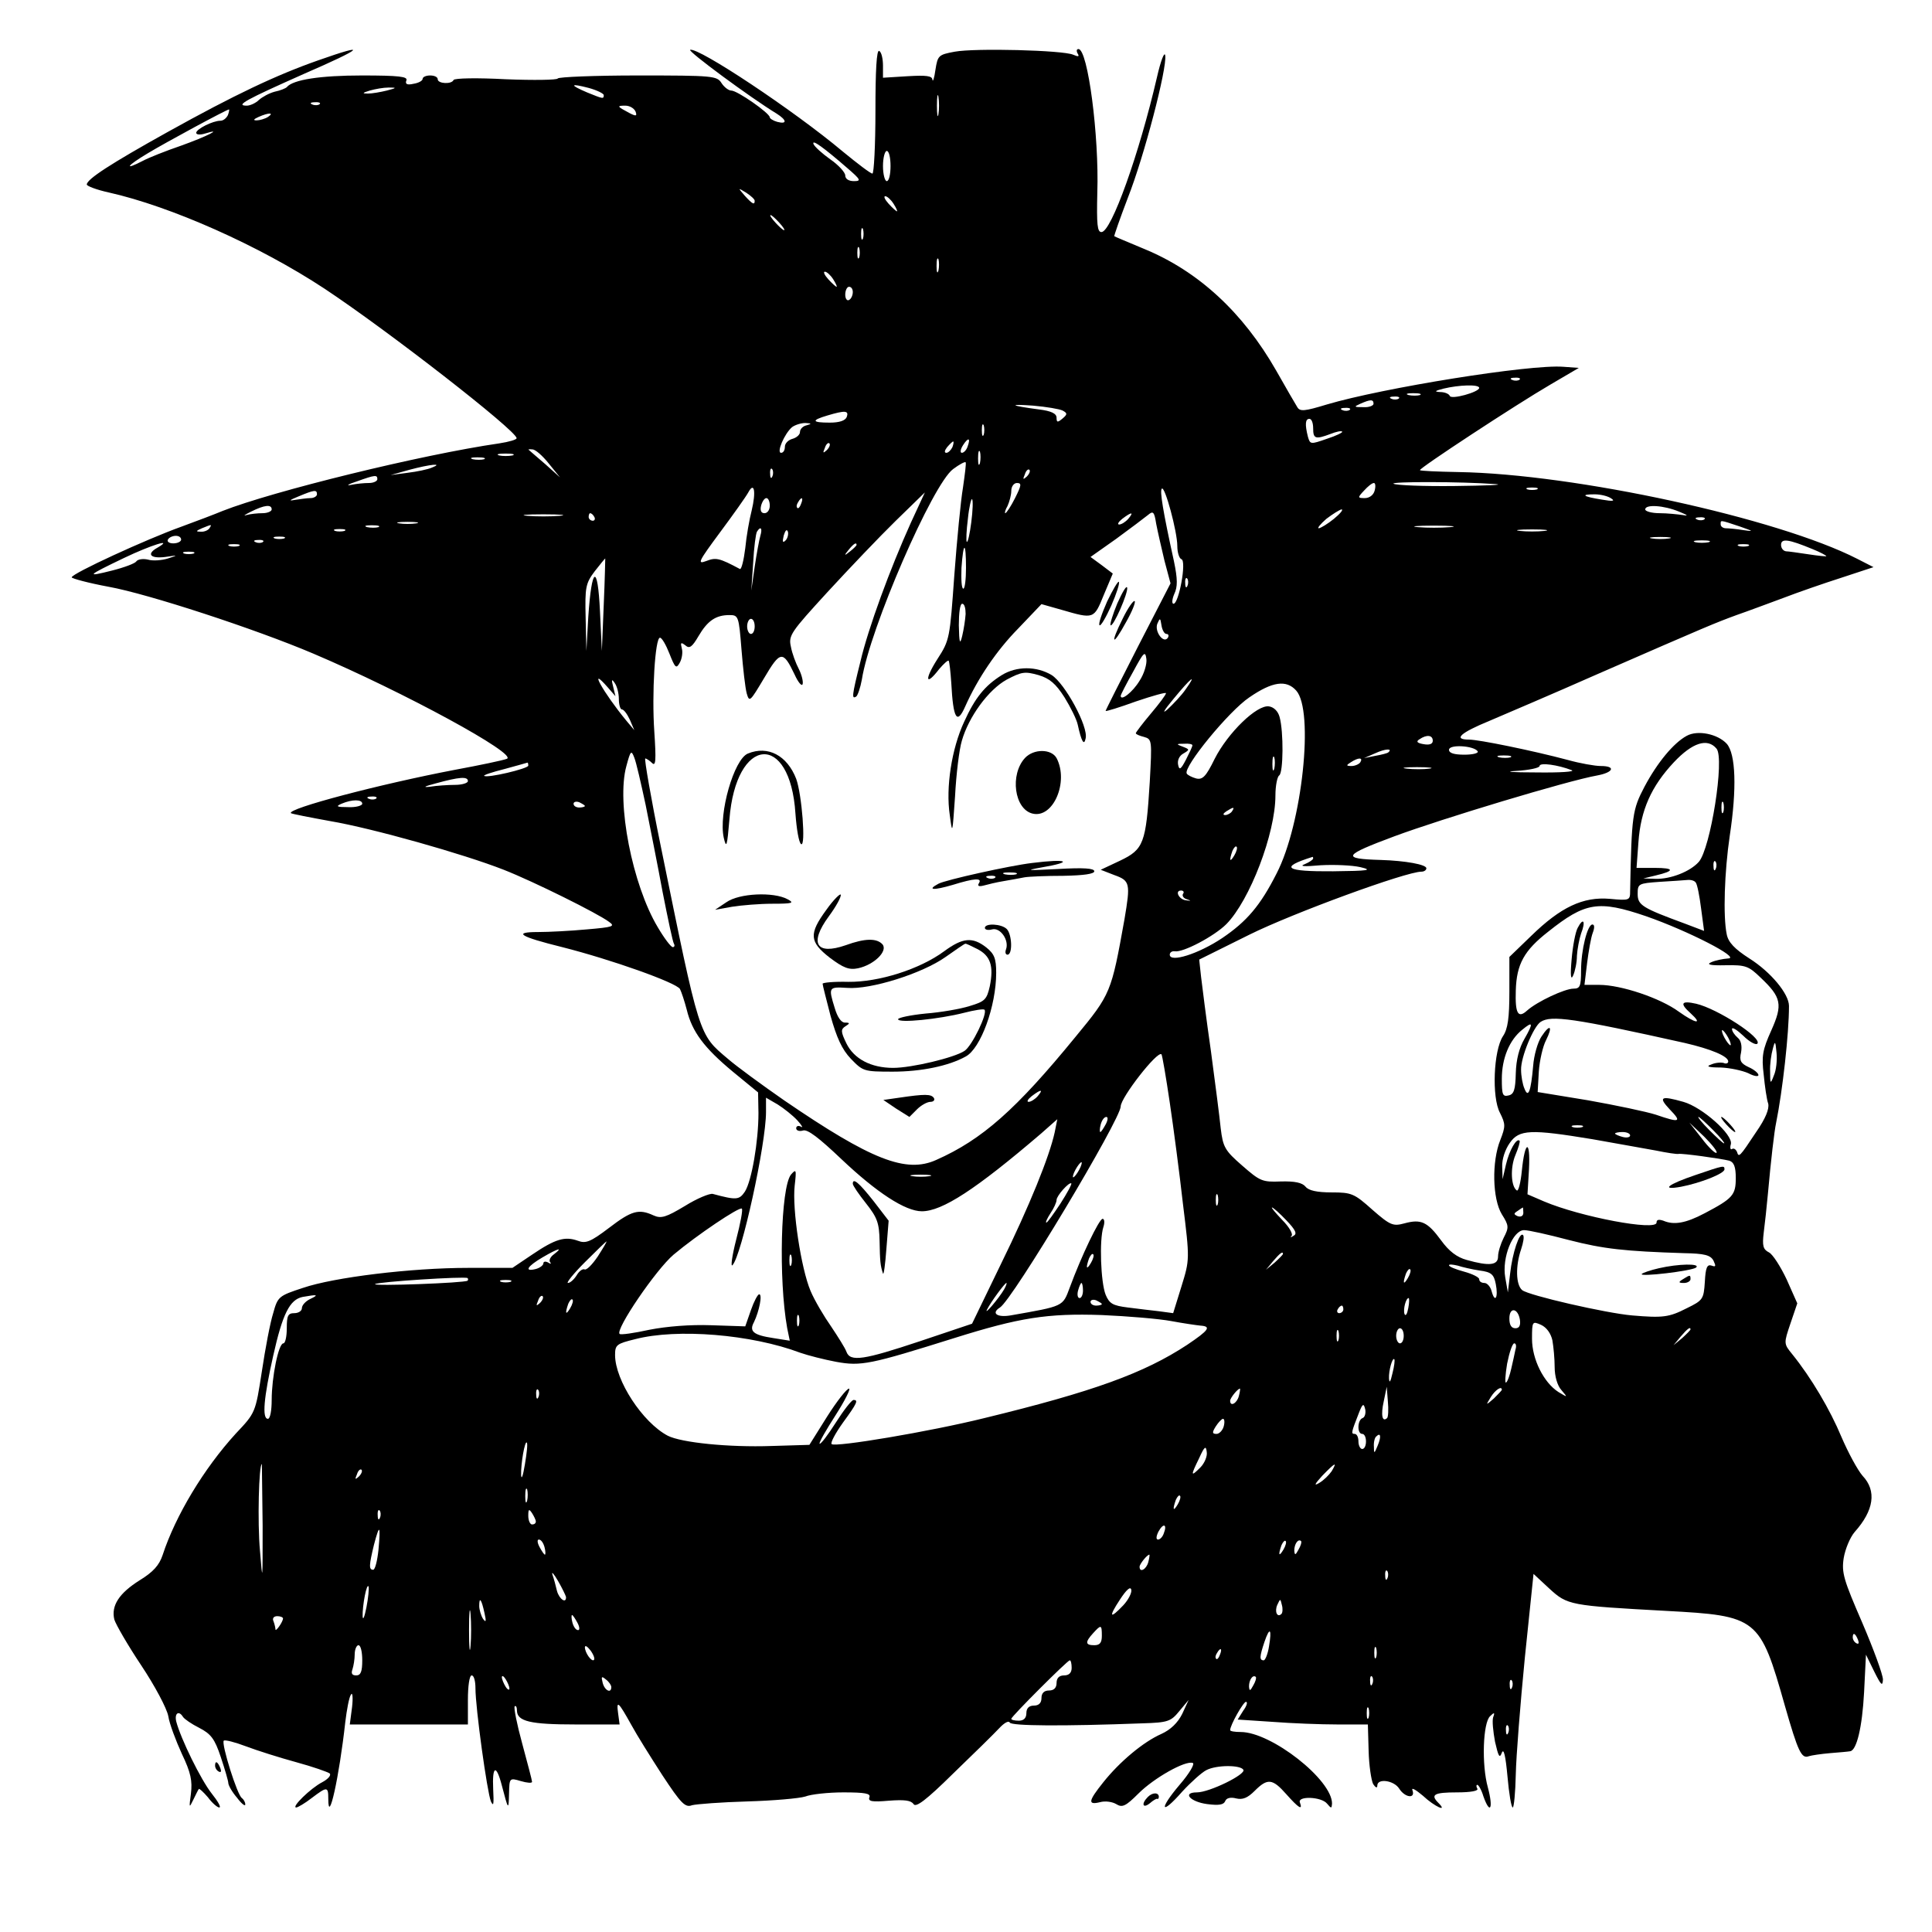 <?xml version="1.0" standalone="no"?>
<!DOCTYPE svg PUBLIC "-//W3C//DTD SVG 20010904//EN"
 "http://www.w3.org/TR/2001/REC-SVG-20010904/DTD/svg10.dtd">
<svg version="1.0" xmlns="http://www.w3.org/2000/svg"
 width="512pt" height="512pt" viewBox="0 0 512 512"
 preserveAspectRatio="xMidYMid meet">

<g transform="translate(0,512) scale(0.1,-0.1)"
stroke="none">
<path d="M843 4960 c-111 -39 -221 -91 -399 -190 -151 -84 -214 -125 -214
-139 0 -4 26 -14 58 -21 165 -37 399 -141 572 -255 169 -112 507 -375 509
-396 1 -4 -20 -10 -46 -14 -207 -30 -601 -127 -733 -179 -19 -8 -69 -27 -110
-42 -92 -33 -290 -124 -290 -134 0 -3 44 -15 98 -25 105 -19 389 -112 542
-177 240 -102 545 -268 513 -279 -10 -4 -72 -17 -137 -29 -199 -38 -446 -103
-435 -115 3 -2 49 -11 104 -21 112 -19 353 -87 460 -129 79 -31 250 -116 279
-138 17 -12 11 -14 -59 -20 -43 -4 -101 -7 -129 -7 -68 0 -49 -12 64 -40 130
-33 302 -94 312 -111 4 -8 12 -32 18 -55 14 -58 46 -101 122 -164 l67 -55 1
-55 c0 -75 -18 -180 -36 -208 -15 -22 -22 -23 -85 -6 -8 2 -42 -12 -74 -32
-50 -30 -63 -34 -83 -25 -39 18 -58 13 -118 -33 -50 -38 -62 -42 -83 -34 -34
12 -59 5 -121 -37 l-52 -35 -117 0 c-152 0 -356 -25 -438 -53 -64 -21 -67 -23
-79 -67 -8 -25 -21 -94 -30 -154 -17 -110 -17 -110 -69 -165 -85 -93 -160
-218 -194 -322 -9 -27 -25 -45 -61 -67 -54 -34 -76 -67 -67 -104 4 -13 35 -67
71 -121 36 -54 68 -114 72 -135 3 -20 20 -65 36 -100 24 -50 28 -72 24 -105
-5 -38 -5 -40 6 -17 7 14 13 27 15 29 1 2 12 -8 24 -22 11 -15 25 -27 30 -27
6 0 -4 17 -20 37 -29 37 -82 145 -94 191 -5 22 7 30 18 12 4 -6 23 -19 43 -29
31 -16 41 -29 57 -77 11 -33 20 -64 20 -69 0 -6 10 -24 23 -39 12 -16 22 -24
22 -18 0 6 -4 13 -9 17 -12 7 -55 144 -48 152 3 3 30 -4 59 -15 29 -11 89 -30
133 -42 44 -12 84 -26 89 -30 4 -5 -5 -15 -20 -23 -31 -16 -83 -67 -69 -67 4
0 23 11 41 25 41 31 44 31 44 -2 0 -73 29 58 45 203 4 33 10 66 15 73 4 8 6
-7 3 -33 l-6 -46 157 0 156 0 0 65 c0 37 4 65 10 65 6 0 10 -15 10 -34 0 -52
31 -276 41 -300 7 -15 8 -7 6 32 -3 63 8 68 23 10 17 -65 18 -67 19 -21 1 41
1 42 31 33 17 -5 30 -6 30 -2 0 4 -12 49 -26 101 -14 51 -23 96 -20 99 3 3 6
-2 6 -11 0 -29 36 -37 155 -37 l117 0 -4 30 c-5 36 1 30 35 -31 14 -26 51 -85
82 -133 50 -76 61 -87 79 -80 12 3 77 8 146 10 69 2 138 8 154 13 15 6 61 11
101 11 58 0 73 -3 69 -13 -4 -11 7 -13 52 -9 41 3 58 1 65 -9 6 -10 33 10 105
81 54 52 109 106 122 120 13 14 25 21 28 15 4 -9 140 -10 352 -2 67 2 75 5 97
32 l25 30 -17 -37 c-12 -24 -31 -42 -55 -53 -48 -21 -111 -74 -154 -128 -40
-50 -42 -61 -9 -53 14 4 33 1 43 -5 16 -10 25 -6 59 28 41 41 124 88 144 81 6
-2 -9 -28 -35 -58 -56 -66 -50 -83 7 -18 23 25 52 51 64 57 27 14 90 14 98 1
8 -12 -90 -60 -123 -60 -40 0 -18 -25 27 -31 31 -4 44 -2 48 8 3 8 14 11 29 7
17 -4 30 1 49 20 34 34 47 33 84 -9 32 -36 44 -44 36 -22 -8 18 57 16 72 -3
11 -13 12 -13 13 0 1 63 -161 190 -242 190 -16 0 -28 2 -28 5 0 13 35 75 42
75 5 0 2 -11 -7 -23 l-15 -24 91 -6 c51 -4 129 -7 173 -7 l81 0 2 -70 c1 -39
7 -78 12 -88 6 -9 11 -12 11 -4 0 20 44 14 58 -8 15 -24 44 -28 35 -4 -3 8 9
1 28 -15 31 -29 67 -45 41 -19 -22 22 -12 28 49 28 37 0 58 4 54 10 -3 5 -3
10 0 10 3 0 11 -13 16 -30 18 -51 27 -33 12 23 -17 61 -13 172 6 189 11 11 13
10 8 -3 -3 -9 0 -38 5 -65 9 -39 12 -45 18 -29 5 13 10 -8 15 -63 4 -45 10
-82 14 -82 3 0 7 39 8 88 1 48 12 187 24 309 l23 222 42 -39 c48 -44 54 -45
309 -59 243 -13 249 -18 315 -251 35 -122 44 -142 64 -134 6 2 32 6 56 8 25 2
48 4 53 5 17 2 32 62 37 156 l5 100 22 -45 c18 -36 22 -40 23 -21 0 13 -25 81
-55 151 -49 113 -55 132 -49 171 4 24 17 55 29 69 51 57 59 109 21 149 -13 15
-38 61 -56 103 -30 72 -80 157 -131 220 -22 27 -22 28 -4 81 l18 53 -28 63
c-16 34 -37 67 -47 72 -16 8 -18 18 -14 52 3 23 8 69 11 102 8 89 17 167 22
190 17 84 34 236 34 309 0 32 -48 90 -105 126 -39 25 -56 43 -60 64 -10 48 -6
166 8 261 19 125 16 217 -8 244 -24 26 -77 37 -106 21 -35 -19 -78 -71 -112
-135 -32 -61 -34 -75 -38 -276 0 -25 -1 -26 -54 -21 -71 6 -130 -22 -208 -98
l-58 -56 0 -92 c0 -69 -4 -99 -17 -118 -25 -38 -30 -162 -8 -203 15 -30 15
-36 1 -72 -23 -57 -21 -156 4 -197 19 -30 19 -35 5 -62 -8 -16 -15 -38 -15
-50 0 -23 -23 -26 -83 -9 -26 7 -47 23 -68 52 -36 49 -53 57 -97 45 -30 -8
-37 -6 -85 36 -48 43 -55 46 -108 46 -39 0 -61 5 -69 15 -9 11 -29 15 -66 14
-49 -2 -55 1 -102 42 -46 40 -51 49 -57 99 -3 30 -15 123 -26 205 -12 83 -23
171 -26 196 l-5 46 133 66 c115 57 415 167 456 167 7 0 13 4 13 9 0 10 -56 20
-120 22 -107 3 -101 12 36 63 124 46 458 147 537 161 43 8 50 25 9 25 -15 0
-55 7 -87 16 -94 25 -236 54 -262 54 -43 0 -23 18 55 50 42 18 169 72 282 122
300 131 315 137 372 158 29 10 85 31 123 45 39 15 108 39 155 54 l85 28 -43
22 c-211 108 -748 225 -1057 230 -55 1 -101 3 -102 5 -4 4 255 174 346 227
l75 44 -41 3 c-88 7 -479 -56 -627 -100 -59 -18 -71 -19 -78 -7 -5 8 -30 51
-56 97 -88 154 -206 263 -349 322 -43 18 -79 33 -80 34 -1 1 15 47 36 102 43
109 104 343 99 377 -2 12 -12 -14 -22 -58 -47 -203 -121 -410 -147 -410 -11 0
-13 19 -11 105 5 149 -25 380 -50 380 -5 0 -6 -5 -2 -12 5 -8 2 -9 -12 -3 -27
12 -260 18 -314 8 -43 -8 -45 -10 -51 -48 -3 -22 -7 -34 -8 -26 -1 10 -16 12
-66 9 l-65 -4 0 32 c0 18 -4 36 -10 39 -7 4 -10 -52 -10 -159 0 -91 -4 -166
-8 -166 -5 0 -39 26 -78 58 -131 110 -383 277 -405 270 -8 -3 160 -127 229
-169 27 -17 29 -29 2 -22 -11 3 -20 9 -20 12 0 11 -86 71 -102 71 -7 0 -19 9
-26 20 -12 19 -23 20 -221 20 -115 0 -211 -4 -213 -8 -1 -4 -64 -5 -138 -2
-74 4 -136 3 -138 -2 -5 -12 -42 -10 -42 2 0 6 -9 10 -20 10 -11 0 -20 -4 -20
-9 0 -5 -11 -11 -24 -13 -17 -4 -23 -1 -19 9 4 10 -19 13 -118 13 -109 0 -183
-11 -199 -31 -3 -3 -17 -9 -32 -12 -15 -4 -33 -14 -42 -22 -8 -8 -23 -15 -32
-15 -32 0 -2 16 151 84 159 69 174 84 38 36z m757 -92 c0 -11 -2 -10 -44 7
-47 20 -46 25 4 12 22 -6 40 -15 40 -19z m-575 12 c-16 -4 -39 -8 -50 -8 -16
0 -15 2 5 8 14 4 36 8 50 8 22 0 22 -1 -5 -8z m1462 -62 c-2 -13 -4 -3 -4 22
0 25 2 35 4 23 2 -13 2 -33 0 -45z m-1640 26 c-3 -3 -12 -4 -19 -1 -8 3 -5 6
6 6 11 1 17 -2 13 -5z m837 -19 c5 -13 2 -14 -17 -4 -32 17 -33 19 -10 19 12
0 23 -7 27 -15z m-1080 -10 c-4 -8 -12 -15 -20 -15 -20 0 -64 -22 -64 -32 0
-5 10 -6 23 -2 52 16 4 -8 -63 -32 -41 -14 -86 -32 -101 -40 -52 -27 -44 -14
13 20 48 29 209 116 215 116 1 0 0 -7 -3 -15z m106 -5 c-8 -5 -22 -9 -30 -9
-10 0 -8 3 5 9 27 12 43 12 25 0z m1535 -135 c36 -31 38 -35 18 -35 -14 0 -23
6 -23 15 0 8 -18 28 -40 43 -21 15 -41 33 -44 40 -6 15 28 -10 89 -63z m115 5
c0 -22 -4 -40 -10 -40 -5 0 -10 18 -10 40 0 22 5 40 10 40 6 0 10 -18 10 -40z
m-360 -92 c0 -12 -6 -9 -26 13 -19 22 -19 22 4 8 12 -8 22 -17 22 -21z m368
-8 c7 -11 11 -20 9 -20 -2 0 -12 9 -22 20 -10 11 -14 20 -9 20 5 0 15 -9 22
-20z m-303 -50 c10 -11 16 -20 13 -20 -3 0 -13 9 -23 20 -10 11 -16 20 -13 20
3 0 13 -9 23 -20z m222 -42 c-3 -7 -5 -2 -5 12 0 14 2 19 5 13 2 -7 2 -19 0
-25z m-10 -50 c-3 -7 -5 -2 -5 12 0 14 2 19 5 13 2 -7 2 -19 0 -25z m210 -35
c-3 -10 -5 -4 -5 12 0 17 2 24 5 18 2 -7 2 -21 0 -30z m-279 -23 c7 -11 11
-20 9 -20 -2 0 -12 9 -22 20 -10 11 -14 20 -9 20 5 0 15 -9 22 -20z m52 -34
c0 -8 -4 -18 -10 -21 -5 -3 -10 3 -10 14 0 12 5 21 10 21 6 0 10 -6 10 -14z
m1767 -232 c-3 -3 -12 -4 -19 -1 -8 3 -5 6 6 6 11 1 17 -2 13 -5z m-107 -22
c0 -11 -75 -32 -78 -21 -2 5 -13 10 -25 10 -17 1 -15 3 8 9 41 10 95 12 95 2z
m-157 -19 c-7 -2 -21 -2 -30 0 -10 3 -4 5 12 5 17 0 24 -2 18 -5z m-56 -9 c-3
-3 -12 -4 -19 -1 -8 3 -5 6 6 6 11 1 17 -2 13 -5z m-67 -14 c0 -5 -12 -10 -27
-9 -25 0 -26 1 -8 9 27 12 35 12 35 0z m-824 -18 c13 -7 13 -10 0 -21 -13 -11
-16 -11 -16 2 0 11 -14 18 -47 22 -76 10 -83 15 -15 10 35 -3 70 -9 78 -13z
m761 2 c-3 -3 -12 -4 -19 -1 -8 3 -5 6 6 6 11 1 17 -2 13 -5z m-1333 -19 c-4
-10 -20 -15 -45 -15 -48 0 -50 6 -6 19 47 14 57 13 51 -4z m1236 -30 c0 -28 6
-30 46 -15 15 6 29 9 31 6 2 -2 -16 -11 -41 -19 -43 -15 -44 -15 -50 6 -8 32
-7 47 4 47 6 0 10 -11 10 -25z m-1342 8 c-10 -2 -18 -10 -18 -18 0 -7 -9 -15
-20 -18 -11 -3 -20 -12 -20 -21 0 -9 -4 -16 -10 -16 -13 0 9 51 29 68 8 6 24
11 35 11 17 -1 18 -2 4 -6z m469 -25 c-3 -7 -5 -2 -5 12 0 14 2 19 5 13 2 -7
2 -19 0 -25z m-43 -32 c-3 -9 -10 -16 -15 -16 -5 0 -4 9 3 20 14 22 21 20 12
-4z m-373 -9 c-10 -9 -11 -8 -5 6 3 10 9 15 12 12 3 -3 0 -11 -7 -18z m333 8
c-4 -8 -11 -15 -16 -15 -6 0 -5 6 2 15 7 8 14 15 16 15 2 0 1 -7 -2 -15z
m-1070 -43 l30 -37 -39 35 c-22 19 -42 36 -44 38 -2 1 2 2 10 1 8 0 27 -17 43
-37z m1143 1 c-3 -10 -5 -4 -5 12 0 17 2 24 5 18 2 -7 2 -21 0 -30z m-1239 20
c-10 -2 -26 -2 -35 0 -10 3 -2 5 17 5 19 0 27 -2 18 -5z m-75 -10 c-7 -2 -21
-2 -30 0 -10 3 -4 5 12 5 17 0 24 -2 18 -5z m1269 -75 c-6 -35 -16 -139 -23
-233 -12 -167 -12 -171 -45 -222 -35 -55 -31 -73 5 -26 12 14 23 24 25 22 2
-2 5 -29 7 -59 5 -95 15 -112 37 -62 33 74 83 148 140 206 l62 65 53 -15 c86
-25 86 -25 112 39 l24 57 -29 22 -30 22 68 48 c37 27 74 55 84 63 14 12 17 9
22 -23 4 -21 14 -64 22 -98 l16 -60 -86 -167 c-47 -92 -86 -169 -86 -171 0 -2
36 9 80 25 44 15 80 25 80 22 0 -4 -18 -28 -40 -54 -22 -26 -40 -50 -40 -52 0
-3 10 -7 22 -10 21 -6 21 -9 15 -119 -10 -163 -16 -179 -79 -209 l-51 -24 36
-14 c42 -15 43 -22 27 -117 -35 -195 -36 -198 -130 -312 -157 -192 -247 -272
-369 -326 -80 -36 -172 0 -403 158 -59 41 -126 90 -149 110 -78 66 -74 54
-178 564 -26 127 -44 232 -41 232 3 0 12 -6 18 -12 10 -10 11 7 6 83 -7 100 2
249 15 249 5 0 16 -19 25 -42 15 -38 18 -41 27 -25 6 10 9 28 6 38 -4 16 -3
18 9 9 11 -10 18 -5 35 24 24 41 46 56 82 56 24 0 25 -3 32 -91 4 -50 10 -103
14 -117 7 -24 9 -21 46 41 43 73 50 74 81 9 9 -20 19 -32 21 -25 2 6 -2 24
-10 40 -8 15 -18 42 -21 59 -7 30 0 39 97 145 58 63 139 148 181 189 l77 75
-37 -80 c-55 -122 -113 -279 -134 -369 -23 -92 -23 -99 -11 -92 4 3 11 23 15
45 21 135 188 519 242 558 16 12 31 20 33 18 2 -2 -2 -32 -7 -67z m-1407 53
c-11 -5 -40 -11 -65 -14 l-45 -6 50 14 c56 15 91 18 60 6z m902 -23 c-3 -8 -6
-5 -6 6 -1 11 2 17 5 13 3 -3 4 -12 1 -19z m674 -1 c-10 -9 -11 -8 -5 6 3 10
9 15 12 12 3 -3 0 -11 -7 -18z m-1721 -7 c0 -5 -10 -10 -22 -10 -13 0 -34 -2
-48 -5 -14 -3 -7 2 15 9 50 18 55 18 55 6z m2965 -13 c22 -2 -27 -4 -110 -5
-82 -1 -155 2 -162 6 -10 6 178 6 272 -1z m-1275 -37 c-11 -22 -23 -40 -26
-40 -2 0 0 9 6 19 5 11 10 29 10 40 0 12 7 21 15 21 13 0 12 -6 -5 -40z m953
20 c-3 -12 -14 -20 -26 -20 -19 0 -20 1 -2 20 10 11 21 20 26 20 4 0 5 -9 2
-20z m-1651 -53 c-6 -23 -14 -68 -17 -100 -4 -32 -10 -56 -14 -55 -56 30 -64
31 -90 21 -24 -9 -20 -1 37 76 35 47 69 95 75 106 16 30 21 2 9 -48z m1128
-94 c0 -17 5 -33 11 -35 14 -5 -7 -118 -21 -118 -5 0 -4 12 2 26 9 19 9 39 -1
87 -29 132 -38 187 -32 192 8 8 41 -114 41 -152z m953 150 c-7 -2 -19 -2 -25
0 -7 3 -2 5 12 5 14 0 19 -2 13 -5z m-3233 -13 c0 -5 -8 -10 -17 -10 -10 0
-29 -3 -43 -5 -16 -3 -12 0 10 9 43 18 50 19 50 6z m3430 -11 c11 -7 4 -8 -25
-3 -50 8 -58 14 -19 14 16 0 36 -5 44 -11z m-2230 -19 c0 -11 -6 -20 -14 -20
-9 0 -12 7 -9 20 3 11 9 20 14 20 5 0 9 -9 9 -20z m83 5 c-3 -9 -8 -14 -10
-11 -3 3 -2 9 2 15 9 16 15 13 8 -4z m451 -49 c-4 -31 -9 -54 -12 -52 -2 3 -1
30 3 61 3 31 9 55 11 52 3 -2 2 -30 -2 -61z m-1854 34 c0 -5 -11 -10 -24 -10
-13 0 -33 -2 -43 -5 -10 -3 -4 1 12 9 36 18 55 20 55 6z m3730 -6 c22 -9 26
-12 10 -9 -14 2 -42 5 -62 5 -21 0 -38 5 -38 10 0 14 49 11 90 -6z m-915 -19
c-16 -13 -34 -24 -40 -25 -5 0 4 11 20 25 17 13 35 24 40 25 6 0 -3 -11 -20
-25z m-2052 8 c-24 -2 -62 -2 -85 0 -24 2 -5 4 42 4 47 0 66 -2 43 -4z m92 -3
c3 -5 1 -10 -4 -10 -6 0 -11 5 -11 10 0 6 2 10 4 10 3 0 8 -4 11 -10z m1415
-5 c-7 -8 -18 -15 -24 -15 -6 0 -2 7 8 15 25 19 32 19 16 0z m1527 -1 c-3 -3
-12 -4 -19 -1 -8 3 -5 6 6 6 11 1 17 -2 13 -5z m-3414 -11 c-13 -2 -33 -2 -45
0 -13 2 -3 4 22 4 25 0 35 -2 23 -4z m3507 -8 c37 -13 39 -14 11 -10 -18 3
-40 5 -47 5 -8 0 -14 5 -14 10 0 12 -4 13 50 -5z m-4055 -5 c-3 -5 -14 -10
-23 -9 -14 0 -13 2 3 9 27 11 27 11 20 0z m448 3 c-7 -2 -21 -2 -30 0 -10 3
-4 5 12 5 17 0 24 -2 18 -5z m2840 0 c-24 -2 -62 -2 -85 0 -24 2 -5 4 42 4 47
0 66 -2 43 -4z m-2930 -10 c-7 -2 -19 -2 -25 0 -7 3 -2 5 12 5 14 0 19 -2 13
-5z m1102 -13 c-3 -10 -10 -48 -15 -82 l-9 -63 5 74 c2 40 7 77 10 82 10 16
15 9 9 -11z m67 -12 c-8 -8 -9 -4 -5 13 4 13 8 18 11 10 2 -7 -1 -18 -6 -23z
m2011 25 c-18 -2 -48 -2 -65 0 -18 2 -4 4 32 4 36 0 50 -2 33 -4z m-3613 -23
c0 -5 -9 -10 -21 -10 -11 0 -17 5 -14 10 3 6 13 10 21 10 8 0 14 -4 14 -10z
m273 3 c-7 -2 -19 -2 -25 0 -7 3 -2 5 12 5 14 0 19 -2 13 -5z m3670 0 c-13 -2
-33 -2 -45 0 -13 2 -3 4 22 4 25 0 35 -2 23 -4z m-3726 -9 c-3 -3 -12 -4 -19
-1 -8 3 -5 6 6 6 11 1 17 -2 13 -5z m3831 -1 c-10 -2 -26 -2 -35 0 -10 3 -2 5
17 5 19 0 27 -2 18 -5z m275 -18 c20 -8 37 -17 37 -19 0 -1 -21 1 -47 5 -27 4
-54 8 -60 8 -7 1 -13 8 -13 17 0 18 20 15 83 -11z m-4385 4 c-31 -17 -20 -30
20 -25 34 5 35 5 7 -4 -16 -5 -40 -7 -53 -3 -13 3 -27 1 -31 -5 -3 -5 -32 -16
-64 -24 -71 -18 -67 -14 31 33 71 34 134 54 90 28z m215 4 c-7 -2 -19 -2 -25
0 -7 3 -2 5 12 5 14 0 19 -2 13 -5z m1637 3 c0 -2 -8 -10 -17 -17 -16 -13 -17
-12 -4 4 13 16 21 21 21 13z m2363 -3 c-7 -2 -19 -2 -25 0 -7 3 -2 5 12 5 14
0 19 -2 13 -5z m-2073 -58 c0 -30 -3 -55 -7 -55 -5 0 -6 25 -5 55 5 71 12 71
12 0z m-2047 38 c-7 -2 -19 -2 -25 0 -7 3 -2 5 12 5 14 0 19 -2 13 -5z m1087
-135 l-5 -123 -5 105 c-6 128 -22 120 -31 -15 l-5 -90 -2 88 c-2 81 0 91 24
123 15 19 27 34 28 34 0 0 -1 -55 -4 -122z m1547 50 c-3 -8 -6 -5 -6 6 -1 11
2 17 5 13 3 -3 4 -12 1 -19z m-588 -75 c-1 -16 -5 -41 -9 -58 -6 -25 -8 -20
-9 28 0 32 3 57 9 57 6 0 9 -12 9 -27z m-559 -33 c0 -11 -4 -20 -10 -20 -5 0
-10 9 -10 20 0 11 5 20 10 20 6 0 10 -9 10 -20z m1091 -20 c6 0 7 -5 4 -10
-11 -17 -36 16 -28 37 7 16 8 16 11 -4 2 -13 8 -23 13 -23z m-71 -124 c-18
-30 -50 -55 -50 -40 0 3 15 32 33 64 28 52 32 56 35 34 2 -13 -6 -40 -18 -58z
m-1409 -18 l20 -23 -6 25 c-5 19 -4 22 4 10 6 -8 11 -27 11 -42 0 -16 4 -28 8
-28 5 0 14 -12 21 -27 l12 -28 -21 25 c-61 74 -104 151 -49 88z m1531 -5 c-11
-16 -33 -39 -48 -53 -16 -14 -9 -2 16 28 46 56 64 70 32 25z m293 -3 c48 -53
16 -354 -52 -485 -43 -85 -79 -127 -144 -171 -63 -42 -139 -66 -139 -44 0 6 6
10 13 9 22 -4 105 40 137 72 62 63 130 240 130 341 0 26 5 50 10 53 11 7 12
116 1 155 -4 15 -15 26 -28 28 -32 5 -109 -70 -144 -139 -23 -47 -32 -56 -49
-52 -11 3 -23 9 -25 13 -10 17 112 166 166 202 61 42 98 47 124 18z m362 -133
c0 -9 -9 -12 -25 -9 -17 3 -20 7 -10 13 19 13 35 11 35 -4z m-637 -12 c0 -4
-8 -20 -17 -38 -14 -27 -18 -29 -21 -13 -2 11 3 23 14 29 17 10 17 11 -1 18
-19 7 -18 8 3 8 12 1 22 -1 22 -4z m756 -16 c3 -5 -13 -9 -35 -9 -27 0 -41 4
-41 13 0 15 66 11 76 -4z m633 7 c22 -26 -16 -265 -47 -300 -23 -26 -75 -46
-114 -45 l-33 1 33 8 c51 12 50 20 -3 20 l-48 0 5 68 c6 85 34 148 94 212 49
52 89 65 113 36z m-870 -10 c-2 -2 -17 -6 -34 -9 l-30 -6 30 13 c26 12 47 13
34 2z m-1968 -139 c11 -56 32 -160 45 -231 14 -71 27 -133 30 -137 3 -5 1 -9
-3 -9 -5 0 -23 24 -40 53 -67 112 -110 330 -83 427 11 41 13 43 21 22 5 -12
18 -69 30 -125z m1666 96 c-3 -10 -5 -4 -5 12 0 17 2 24 5 18 2 -7 2 -21 0
-30z m626 30 c-7 -2 -21 -2 -30 0 -10 3 -4 5 12 5 17 0 24 -2 18 -5z m-398
-13 c-3 -5 -14 -10 -23 -10 -15 0 -15 2 -2 10 20 13 33 13 25 0z m-2205 -9 c0
-8 -110 -34 -117 -27 -2 2 22 10 54 18 32 9 59 16 61 17 1 0 2 -3 2 -8z m2765
-12 c11 -4 -30 -7 -95 -6 -63 0 -87 2 -52 4 34 2 62 8 62 13 0 10 49 3 85 -11z
m-377 4 c-15 -2 -42 -2 -60 0 -18 2 -6 4 27 4 33 0 48 -2 33 -4z m-2548 -33
c0 -5 -15 -10 -34 -10 -18 0 -49 -2 -67 -5 -20 -2 -14 1 16 9 62 17 85 19 85
6z m-243 -46 c-3 -3 -12 -4 -19 -1 -8 3 -5 6 6 6 11 1 17 -2 13 -5z m-37 -14
c0 -5 -17 -10 -37 -9 -31 0 -34 2 -18 9 28 12 55 12 55 0z m590 -6 c0 -2 -7
-4 -15 -4 -8 0 -15 4 -15 10 0 5 7 7 15 4 8 -4 15 -8 15 -10z m3017 -16 c-3
-7 -5 -2 -5 12 0 14 2 19 5 13 2 -7 2 -19 0 -25z m-1302 2 c-3 -5 -12 -10 -18
-10 -7 0 -6 4 3 10 19 12 23 12 15 0z m6 -117 c-12 -20 -14 -14 -5 12 4 9 9
14 11 11 3 -2 0 -13 -6 -23z m209 -8 c0 -3 -10 -10 -22 -15 -16 -6 -2 -7 42
-3 36 2 83 0 105 -5 34 -8 23 -10 -72 -11 -127 -1 -144 10 -55 38 1 1 2 -1 2
-4z m1067 -27 c-3 -8 -6 -5 -6 6 -1 11 2 17 5 13 3 -3 4 -12 1 -19z m-53 -37
c4 -5 10 -36 14 -68 l8 -60 -50 19 c-114 42 -126 49 -126 79 0 27 2 28 58 32
31 2 65 4 74 5 9 1 19 -2 22 -7z m-1359 -30 c-3 -5 2 -12 10 -14 12 -4 12 -5
-1 -3 -19 1 -32 26 -14 26 6 0 9 -4 5 -9z m1227 -59 c112 -39 252 -111 218
-112 -14 -1 -34 -5 -45 -10 -14 -6 -3 -9 38 -8 53 1 61 -2 93 -33 55 -52 59
-71 28 -140 -23 -51 -26 -68 -20 -117 3 -31 8 -66 12 -77 3 -14 -7 -39 -32
-75 -45 -68 -46 -68 -51 -52 -3 6 -8 10 -13 7 -4 -3 -6 3 -3 13 6 25 -76 98
-126 112 -60 17 -67 13 -36 -20 33 -34 27 -36 -37 -14 -25 8 -106 25 -179 38
l-134 22 3 54 c2 30 11 68 19 83 19 38 11 45 -12 10 -10 -15 -20 -50 -22 -78
-6 -68 -13 -86 -23 -60 -5 11 -9 34 -9 50 -1 33 33 115 52 127 28 18 86 10
382 -56 69 -16 115 -35 115 -49 0 -5 -6 -7 -12 -4 -7 2 -22 1 -33 -4 -15 -5
-8 -8 25 -8 25 -1 57 -8 73 -15 15 -8 27 -10 27 -5 0 5 -12 15 -26 21 -21 10
-25 17 -20 39 3 17 0 32 -9 39 -8 7 -15 17 -15 23 0 6 13 -2 30 -18 16 -16 33
-25 37 -21 15 15 -106 93 -162 106 -40 9 -44 1 -15 -25 34 -31 14 -28 -31 4
-49 36 -153 71 -211 71 l-39 0 7 58 c4 31 10 67 15 80 5 13 5 22 -1 22 -13 0
-30 -67 -30 -122 0 -42 -3 -48 -20 -48 -23 0 -96 -34 -123 -58 -24 -22 -32 -8
-30 53 2 70 22 106 86 156 98 78 133 84 259 41z m-322 -325 c-14 -24 -22 -55
-23 -91 -1 -44 -5 -56 -19 -59 -16 -4 -18 2 -18 44 0 54 20 103 54 130 29 24
30 18 6 -24z m540 3 c6 -11 8 -20 6 -20 -3 0 -10 9 -16 20 -6 11 -8 20 -6 20
3 0 10 -9 16 -20z m121 -100 c-9 -24 -10 -23 -10 10 -1 19 3 46 7 60 6 23 7
22 10 -10 2 -20 -1 -47 -7 -60z m-1601 -72 c10 -67 26 -189 35 -269 18 -146
18 -147 -4 -218 l-22 -71 -37 5 c-20 2 -58 7 -83 10 -40 5 -49 10 -59 34 -13
33 -17 145 -6 179 4 12 3 22 -2 22 -9 0 -56 -98 -87 -182 -19 -51 -15 -49
-157 -74 -36 -6 -52 6 -28 21 33 20 320 499 320 533 0 23 97 148 108 138 2 -2
12 -60 22 -128z m-350 17 c-7 -8 -18 -15 -24 -15 -6 0 -2 7 8 15 25 19 32 19
16 0z m-637 -64 c12 -13 16 -21 10 -17 -7 4 -13 2 -13 -4 0 -6 8 -9 18 -6 12
4 42 -19 102 -76 93 -88 169 -138 213 -138 54 0 143 58 316 206 l43 38 -7 -35
c-14 -64 -66 -193 -143 -350 l-76 -157 -137 -46 c-150 -50 -186 -56 -196 -28
-3 9 -22 39 -40 66 -19 27 -44 69 -55 95 -25 59 -49 217 -42 279 5 43 4 45
-10 29 -27 -35 -33 -277 -10 -406 l7 -34 -44 7 c-53 8 -64 18 -51 42 14 29 23
74 14 74 -4 0 -14 -19 -22 -42 l-15 -43 -90 3 c-56 2 -118 -3 -164 -12 -41 -9
-76 -14 -79 -11 -12 11 96 170 143 210 62 52 175 128 181 122 3 -3 -4 -40 -15
-82 -11 -43 -15 -73 -10 -68 24 24 89 321 89 406 l0 38 31 -18 c16 -10 40 -29
52 -42z m817 -11 c-6 -11 -12 -20 -14 -20 -2 0 -2 9 1 20 3 11 9 20 15 20 5 0
4 -9 -2 -20z m1610 -15 c19 -19 32 -35 29 -35 -3 0 -20 16 -39 35 -19 19 -32
35 -29 35 3 0 20 -16 39 -35z m-347 8 c-7 -2 -19 -2 -25 0 -7 3 -2 5 12 5 14
0 19 -2 13 -5z m356 -68 c-3 -3 -21 14 -39 38 l-33 42 39 -37 c21 -21 36 -40
33 -43z m-329 36 c63 -11 139 -25 168 -30 29 -6 56 -10 60 -9 9 2 111 -12 135
-18 12 -4 17 -16 17 -46 0 -45 -8 -54 -82 -93 -51 -27 -82 -32 -110 -20 -12 4
-18 3 -18 -5 0 -23 -201 15 -298 56 l-44 19 4 67 c4 80 -11 76 -19 -5 -3 -31
-9 -54 -13 -52 -16 10 -18 61 -4 94 8 19 13 36 11 38 -8 8 -27 -25 -36 -63
l-9 -39 -1 33 c-1 20 8 46 20 63 25 36 55 37 219 10z m100 10 c0 -5 -9 -7 -20
-4 -11 3 -20 7 -20 9 0 2 9 4 20 4 11 0 20 -4 20 -9z m-1460 -91 c-6 -11 -13
-20 -16 -20 -2 0 0 9 6 20 6 11 13 20 16 20 2 0 0 -9 -6 -20z m-397 -17 c-13
-2 -33 -2 -45 0 -13 2 -3 4 22 4 25 0 35 -2 23 -4z m347 -73 c-18 -27 -34 -50
-37 -50 -3 0 2 11 11 25 9 13 16 29 16 35 0 11 33 48 39 44 2 -2 -11 -26 -29
-54z m417 -2 c-3 -7 -5 -2 -5 12 0 14 2 19 5 13 2 -7 2 -19 0 -25z m182 -42
c25 -26 29 -36 19 -41 -7 -5 -10 -4 -5 0 4 5 -7 24 -25 42 -17 18 -30 33 -27
33 3 0 20 -15 38 -34z m628 20 c0 -8 -6 -12 -15 -9 -11 5 -11 7 0 14 7 5 13 9
14 9 0 0 1 -6 1 -14z m120 -72 c93 -24 149 -30 306 -35 54 -1 70 -5 78 -20 7
-15 6 -17 -5 -13 -12 4 -16 -5 -18 -43 -3 -46 -5 -49 -48 -70 -47 -24 -63 -26
-145 -19 -69 6 -274 53 -291 67 -17 14 -18 64 -3 108 6 18 9 35 5 38 -9 9 -28
-47 -34 -102 l-6 -50 -7 40 c-9 52 20 125 50 125 12 0 65 -12 118 -26z m-2573
-44 c-15 -22 -30 -37 -35 -34 -5 2 -14 -4 -21 -16 -7 -11 -17 -20 -23 -20 -5
0 15 25 45 55 30 30 56 55 57 55 2 0 -9 -18 -23 -40z m-116 6 c-10 -7 -14 -17
-10 -21 4 -5 1 -5 -5 -1 -7 4 -13 3 -13 -2 0 -5 -9 -12 -20 -15 -32 -8 -23 7
18 31 41 24 56 28 30 8z m629 -28 c-3 -7 -5 -2 -5 12 0 14 2 19 5 13 2 -7 2
-19 0 -25z m794 5 c-12 -20 -14 -14 -5 12 4 9 9 14 11 11 3 -2 0 -13 -6 -23z
m509 24 c0 -2 -10 -12 -22 -23 l-23 -19 19 23 c18 21 26 27 26 19z m521 -44
c31 -4 38 -10 43 -36 7 -35 -2 -52 -11 -19 -3 12 -12 22 -19 22 -8 0 -14 4
-14 10 0 5 -18 14 -40 20 -22 6 -40 13 -40 17 0 3 10 2 23 -1 12 -4 38 -10 58
-13z m-190 -20 c-12 -20 -14 -14 -5 12 4 9 9 14 11 11 3 -2 0 -13 -6 -23z
m-2492 -7 c-7 -6 -252 -15 -245 -9 6 6 237 21 245 16 2 -2 2 -5 0 -7z m114 -3
c-7 -2 -19 -2 -25 0 -7 3 -2 5 12 5 14 0 19 -2 13 -5z m1308 -20 c-14 -24 -55
-72 -45 -53 10 20 47 70 51 70 2 0 -1 -8 -6 -17z m209 -3 c0 -11 -4 -20 -9
-20 -5 0 -7 9 -4 20 3 11 7 20 9 20 2 0 4 -9 4 -20z m-2047 -22 c-13 -6 -23
-17 -23 -25 0 -7 -9 -13 -20 -13 -17 0 -20 -7 -20 -40 0 -22 -4 -40 -9 -40
-13 0 -31 -90 -31 -150 0 -28 -4 -50 -10 -50 -16 0 -11 56 14 167 25 112 44
149 78 156 39 7 44 6 21 -5z m608 -11 c-10 -9 -11 -8 -5 6 3 10 9 15 12 12 3
-3 0 -11 -7 -18z m80 -14 c-12 -20 -14 -14 -5 12 4 9 9 14 11 11 3 -2 0 -13
-6 -23z m1409 11 c0 -2 -7 -4 -15 -4 -8 0 -15 4 -15 10 0 5 7 7 15 4 8 -4 15
-8 15 -10z m812 -11 c-3 -16 -7 -22 -10 -15 -4 13 4 42 11 42 2 0 2 -12 -1
-27z m-172 -3 c0 -5 -5 -10 -11 -10 -5 0 -7 5 -4 10 3 6 8 10 11 10 2 0 4 -4
4 -10z m468 -28 c2 -15 -2 -22 -12 -22 -11 0 -16 9 -16 26 0 31 23 28 28 -4z
m-1911 -14 c-3 -7 -5 -2 -5 12 0 14 2 19 5 13 2 -7 2 -19 0 -25z m987 11 c32
-6 67 -11 77 -12 30 -2 23 -12 -35 -51 -114 -75 -249 -124 -537 -194 -145 -36
-396 -78 -405 -69 -4 3 10 29 30 57 38 52 41 60 28 60 -5 0 -26 -27 -47 -60
-21 -33 -40 -58 -43 -56 -2 3 17 36 42 75 25 39 41 71 36 71 -6 0 -32 -33 -58
-74 l-47 -75 -100 -3 c-115 -4 -239 9 -275 27 -67 35 -140 147 -140 214 0 27
4 30 53 42 111 29 308 13 438 -36 20 -7 63 -18 95 -24 66 -12 90 -7 313 63
172 54 246 66 391 61 69 -3 152 -10 184 -16z m1010 -51 c3 -17 6 -49 6 -71 0
-24 7 -49 18 -61 17 -20 17 -20 -8 -5 -39 25 -70 87 -70 141 0 47 1 47 24 37
15 -7 26 -23 30 -41z m-567 0 c-3 -7 -5 -2 -5 12 0 14 2 19 5 13 2 -7 2 -19 0
-25z m173 12 c0 -11 -4 -20 -10 -20 -5 0 -10 9 -10 20 0 11 5 20 10 20 6 0 10
-9 10 -20z m760 17 c0 -2 -10 -12 -22 -23 l-23 -19 19 23 c18 21 26 27 26 19z
m-464 -54 c-2 -10 -7 -33 -11 -50 -4 -18 -10 -35 -14 -37 -3 -2 -2 20 3 50 6
30 14 54 19 54 5 0 6 -8 3 -17z m-326 -63 c-5 -22 -8 -27 -9 -13 -1 21 9 56
14 51 2 -2 0 -19 -5 -38z m-2263 -62 c-3 -8 -6 -5 -6 6 -1 11 2 17 5 13 3 -3
4 -12 1 -19z m1856 2 c-5 -19 -23 -29 -23 -12 0 7 20 32 26 32 1 0 0 -9 -3
-20z m393 -58 c-13 -12 -17 8 -9 44 l8 39 3 -39 c2 -21 1 -41 -2 -44z m304 75
c0 -2 -10 -12 -21 -23 -22 -19 -22 -19 -8 4 12 19 29 30 29 19z m-369 -75
c-14 -5 -15 -42 -1 -42 6 0 10 -9 10 -20 0 -11 -4 -20 -10 -20 -5 0 -10 9 -10
20 0 11 -4 20 -10 20 -10 0 -9 4 11 55 10 26 13 27 17 10 2 -10 -1 -21 -7 -23z
m-368 -22 c-3 -11 -12 -20 -19 -20 -12 0 -12 4 -2 20 7 11 16 20 19 20 4 0 5
-9 2 -20z m408 -51 c-9 -22 -10 -22 -10 -3 -1 11 2 24 6 27 12 12 14 0 4 -24z
m-2260 -50 c-5 -30 -9 -42 -10 -28 -1 30 10 92 15 86 3 -2 0 -28 -5 -58z
m1790 -8 c-26 -26 -26 -22 -3 25 14 31 18 34 20 16 2 -11 -6 -30 -17 -41z
m-2485 -154 c0 -149 0 -155 -7 -67 -7 75 -3 230 5 230 0 0 1 -73 2 -163z
m2833 144 c-7 -10 -21 -24 -33 -31 -15 -9 -12 -3 8 19 34 35 41 39 25 12z
m-2578 -14 c-10 -9 -11 -8 -5 6 3 10 9 15 12 12 3 -3 0 -11 -7 -18z m446 -64
c-3 -10 -5 -4 -5 12 0 17 2 24 5 18 2 -7 2 -21 0 -30z m1724 -10 c-12 -20 -14
-14 -5 12 4 9 9 14 11 11 3 -2 0 -13 -6 -23z m-2114 -35 c-3 -8 -6 -5 -6 6 -1
11 2 17 5 13 3 -3 4 -12 1 -19z m413 -10 c0 -5 -4 -8 -10 -8 -5 0 -10 10 -10
23 0 18 2 19 10 7 5 -8 10 -18 10 -22z m1664 -32 c-3 -9 -10 -16 -15 -16 -6 0
-5 9 1 21 13 24 24 20 14 -5z m-2081 -43 c-3 -29 -9 -53 -14 -53 -12 0 -11 12
2 66 15 57 18 53 12 -13z m440 7 c3 -11 3 -20 1 -20 -2 0 -8 9 -14 20 -6 11
-7 20 -2 20 6 0 12 -9 15 -20z m1958 -7 c-12 -20 -14 -14 -5 12 4 9 9 14 11
11 3 -2 0 -13 -6 -23z m40 0 c-8 -15 -10 -15 -11 -2 0 17 10 32 18 25 2 -3 -1
-13 -7 -23z m-398 -33 c-5 -19 -23 -29 -23 -12 0 7 20 32 26 32 1 0 0 -9 -3
-20z m-1543 -92 c1 -19 -18 -6 -24 16 -3 13 -8 32 -12 43 -3 10 4 2 15 -17 11
-19 20 -38 21 -42z m2177 50 c-3 -8 -6 -5 -6 6 -1 11 2 17 5 13 3 -3 4 -12 1
-19z m-2706 -78 c-5 -25 -9 -35 -10 -24 -1 28 11 92 16 79 1 -6 -1 -30 -6 -55z
m2006 6 c-36 -38 -40 -32 -9 15 17 26 28 36 30 26 2 -8 -8 -27 -21 -41z
m-1730 -108 c-2 -24 -4 -5 -4 42 0 47 2 66 4 43 2 -24 2 -62 0 -85z m37 87 c5
-22 4 -26 -4 -15 -5 8 -10 24 -10 34 0 26 6 18 14 -19z m2112 -2 c-11 -11 -19
6 -11 24 8 17 8 17 12 0 3 -10 2 -21 -1 -24z m-2646 -12 c0 -9 -20 -37 -20
-29 0 3 -2 13 -5 21 -4 8 0 14 10 14 8 0 15 -3 15 -6z m780 -11 c6 -11 7 -20
2 -20 -6 0 -12 9 -15 20 -3 11 -3 20 -1 20 2 0 8 -9 14 -20z m1390 -35 c0 -18
-5 -25 -20 -25 -24 0 -25 8 -3 32 21 23 23 23 23 -7z m443 -28 c-3 -20 -10
-37 -14 -37 -12 0 -11 10 2 49 14 41 20 35 12 -12z m1561 17 c3 -8 2 -12 -4
-9 -6 3 -10 10 -10 16 0 14 7 11 14 -7z m-3964 -54 c0 -30 -4 -40 -16 -40 -11
0 -14 5 -10 16 3 9 6 27 6 40 0 13 5 24 10 24 6 0 10 -18 10 -40z m614 1 c-6
-6 -24 19 -24 34 1 6 7 1 15 -9 8 -11 12 -22 9 -25z m2073 7 c-3 -7 -5 -2 -5
12 0 14 2 19 5 13 2 -7 2 -19 0 -25z m-414 7 c-3 -9 -8 -14 -10 -11 -3 3 -2 9
2 15 9 16 15 13 8 -4z m-393 -35 c0 -13 -7 -20 -20 -20 -13 0 -20 -7 -20 -20
0 -13 -7 -20 -20 -20 -13 0 -20 -7 -20 -20 0 -13 -7 -20 -20 -20 -13 0 -20 -7
-20 -20 0 -13 -7 -20 -20 -20 -11 0 -20 2 -20 5 0 6 149 155 155 155 3 0 5 -9
5 -20z m-1490 -55 c0 -5 -5 -3 -10 5 -5 8 -10 20 -10 25 0 6 5 3 10 -5 5 -8
10 -19 10 -25z m270 4 c0 -18 -18 -9 -23 12 -4 16 -3 18 9 8 8 -6 14 -15 14
-20z m1701 4 c-8 -15 -10 -15 -11 -2 0 17 10 32 18 25 2 -3 -1 -13 -7 -23z
m316 5 c-3 -8 -6 -5 -6 6 -1 11 2 17 5 13 3 -3 4 -12 1 -19z m370 -10 c-3 -8
-6 -5 -6 6 -1 11 2 17 5 13 3 -3 4 -12 1 -19z m-380 -80 c-3 -7 -5 -2 -5 12 0
14 2 19 5 13 2 -7 2 -19 0 -25z m370 -40 c-3 -8 -6 -5 -6 6 -1 11 2 17 5 13 3
-3 4 -12 1 -19z"/>
<path d="M2934 3526 c-14 -32 -24 -60 -20 -63 3 -3 17 21 31 52 14 32 23 60
20 63 -2 3 -16 -21 -31 -52z"/>
<path d="M2961 3521 c-12 -29 -20 -55 -18 -58 7 -6 48 88 44 100 -2 6 -13 -13
-26 -42z"/>
<path d="M2975 3480 c-34 -68 -27 -75 9 -9 16 28 26 53 23 56 -3 3 -18 -18
-32 -47z"/>
<path d="M2655 3331 c-45 -28 -71 -60 -100 -124 -33 -71 -49 -174 -38 -247 7
-53 7 -51 14 50 3 58 11 124 18 147 18 63 70 135 119 162 40 21 48 22 84 12
30 -9 46 -23 69 -59 16 -26 32 -58 35 -72 10 -46 17 -57 21 -37 8 31 -55 146
-90 168 -40 24 -93 24 -132 0z"/>
<path d="M1982 3123 c-37 -15 -78 -159 -64 -223 7 -30 9 -23 15 48 17 222 161
234 175 16 3 -41 9 -77 15 -81 13 -8 2 132 -13 173 -24 62 -75 89 -128 67z"/>
<path d="M2716 3111 c-40 -44 -28 -135 20 -147 55 -14 97 84 64 147 -14 25
-61 25 -84 0z"/>
<path d="M2735 2833 c-59 -7 -230 -45 -248 -55 -32 -17 -13 -18 38 -3 58 18
79 19 69 4 -4 -7 0 -9 12 -6 11 3 35 9 54 12 19 3 44 8 55 10 11 2 57 4 103 4
54 1 82 5 82 12 0 8 -28 10 -97 6 -81 -4 -88 -4 -44 4 89 15 71 24 -24 12z
m-42 -30 c-7 -2 -21 -2 -30 0 -10 3 -4 5 12 5 17 0 24 -2 18 -5z m-56 -9 c-3
-3 -12 -4 -19 -1 -8 3 -5 6 6 6 11 1 17 -2 13 -5z"/>
<path d="M2190 2709 c-47 -64 -45 -85 9 -127 36 -27 51 -33 75 -28 42 9 79 45
65 63 -15 17 -46 17 -98 -2 -78 -27 -97 5 -45 76 20 27 34 53 32 58 -1 4 -19
-13 -38 -40z"/>
<path d="M1925 2729 l-30 -20 45 8 c25 4 73 8 107 8 54 0 59 2 40 12 -37 20
-128 16 -162 -8z"/>
<path d="M2610 2661 c0 -5 9 -7 19 -4 22 6 46 -29 37 -53 -3 -8 -1 -14 4 -14
14 0 12 54 -2 68 -14 14 -58 16 -58 3z"/>
<path d="M2502 2599 c-65 -48 -174 -82 -254 -81 -38 1 -68 -2 -68 -5 0 -4 10
-42 21 -85 16 -57 30 -89 54 -114 32 -33 34 -34 111 -34 75 0 148 15 193 40
40 21 81 134 81 222 0 38 -5 50 -26 67 -37 29 -63 26 -112 -10z m88 6 c35 -18
44 -45 33 -99 -8 -35 -13 -40 -53 -52 -25 -8 -78 -17 -117 -20 -40 -4 -73 -11
-73 -15 0 -11 108 0 175 17 27 7 52 11 54 8 9 -9 -33 -96 -53 -109 -27 -18
-140 -45 -189 -45 -59 0 -104 24 -124 65 -15 31 -15 37 -3 45 13 8 13 10 -1
10 -10 0 -20 15 -27 39 -17 55 -16 56 33 53 62 -5 199 38 261 82 27 19 50 35
52 35 2 1 16 -6 32 -14z"/>
<path d="M2383 2211 l-42 -6 34 -23 35 -22 20 20 c11 11 27 20 36 20 8 0 12 5
9 10 -7 11 -24 11 -92 1z"/>
<path d="M4181 2661 c-6 -11 -13 -48 -16 -83 -4 -44 -2 -57 4 -43 5 11 10 34
10 52 1 17 6 44 11 59 13 33 6 44 -9 15z"/>
<path d="M4575 2140 c10 -11 20 -20 23 -20 3 0 -3 9 -13 20 -10 11 -20 20 -23
20 -3 0 3 -9 13 -20z"/>
<path d="M2260 1983 c0 -5 16 -28 35 -52 30 -38 35 -52 36 -100 1 -54 2 -65 9
-86 2 -5 6 24 9 65 l6 75 -40 52 c-38 48 -55 63 -55 46z"/>
<path d="M4493 2006 c-74 -25 -93 -41 -38 -31 52 10 115 35 115 46 0 11 -1 11
-77 -15z"/>
<path d="M4396 1759 c-22 -5 -42 -12 -45 -15 -9 -9 134 8 144 17 12 11 -47 10
-99 -2z"/>
<path d="M4460 1730 c-13 -8 -12 -10 3 -10 9 0 17 5 17 10 0 12 -1 12 -20 0z"/>
<path d="M570 441 c0 -6 4 -13 10 -16 6 -3 7 1 4 9 -7 18 -14 21 -14 7z"/>
<path d="M3042 358 c-18 -18 -14 -32 5 -17 9 8 18 13 20 12 1 -2 3 0 4 4 1 13
-16 14 -29 1z"/>
</g>
</svg>
